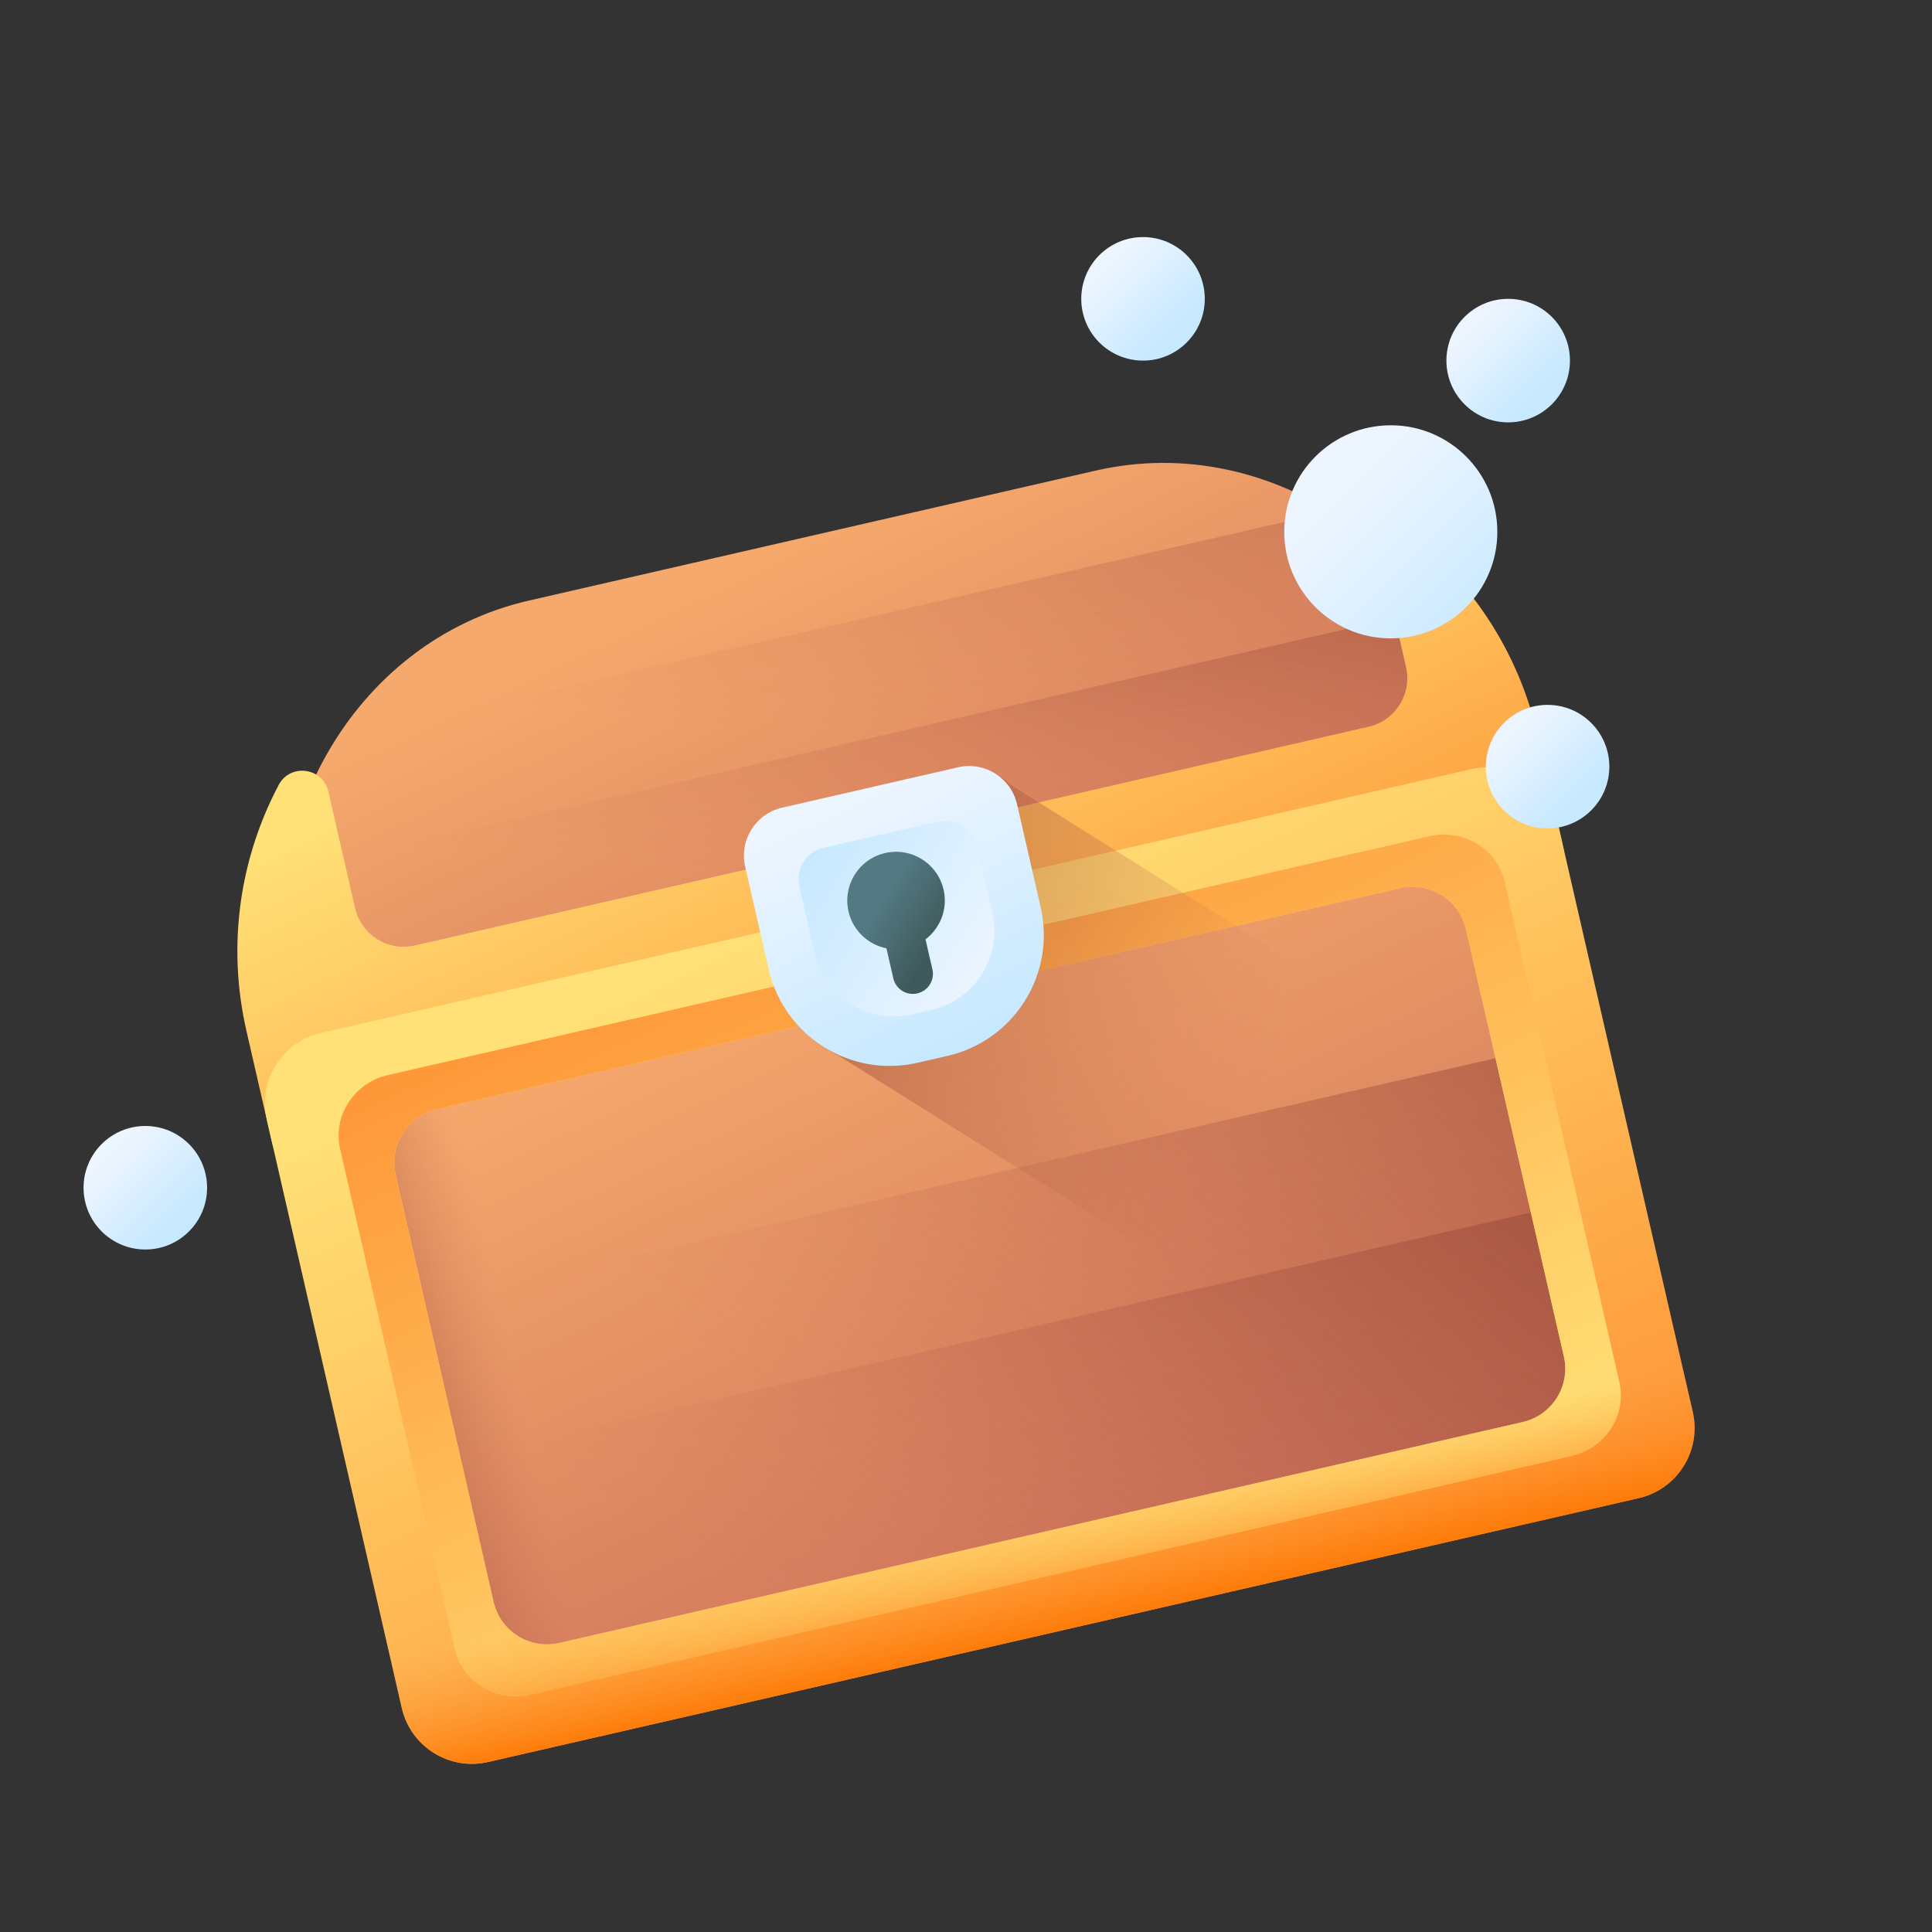 <svg width="512" height="512" viewBox="0 0 512 512" fill="none" xmlns="http://www.w3.org/2000/svg"><rect x="0" y="0" width="512" height="512" fill="#333333" stroke="none"/><path d="M290.393 124.709l-150.224 34.448c-46.638 10.695-74.992 60.583-63.333 111.43l6.667 29.073c2.356 10.276 11.909 16.855 21.335 14.694l284.979-65.351c9.426-2.161 15.156-12.244 12.8-22.521l-6.667-29.073c-11.66-50.846-58.919-83.395-105.557-72.7z" fill="url(#illustrations--treasure__paint0_linear_72_18)"/><path d="M76.837 270.587l6.667 29.073c2.356 10.277 11.909 16.855 21.335 14.694l284.979-65.35c9.426-2.162 15.156-12.245 12.8-22.521l-6.667-29.074c-6.208-27.067-22.502-48.947-43.421-61.881L88.957 195.969c-13.193 20.757-18.327 47.551-12.12 74.618z" fill="url(#illustrations--treasure__paint1_linear_72_18)"/><path d="M76.837 270.587l6.667 29.073c2.356 10.276 11.909 16.855 21.334 14.694l284.98-65.351c9.425-2.161 15.156-12.244 12.8-22.521l-6.667-29.073c-3.082-13.441-8.654-25.599-16.042-36.022L75.58 231.175c-2.108 12.599-1.825 25.971 1.257 39.412z" fill="url(#illustrations--treasure__paint2_linear_72_18)"/><path d="M367.073 152.613l5.536 24.142c1.632 7.119-2.815 14.213-9.934 15.845l-252.739 57.958c-7.119 1.632-14.213-2.815-15.845-9.934l-7.081-30.877c-1.465-6.388-10.087-7.525-13.151-1.732-10.212 19.316-13.81 42.245-8.543 65.213l6.667 29.074c2.356 10.276 12.597 16.697 22.875 14.34l304.935-69.926c10.276-2.357 16.697-12.598 14.34-22.875l-6.667-29.073c-4.504-19.64-14.829-36.43-28.736-48.972-5.144-4.64-13.205.064-11.657 6.817z" fill="url(#illustrations--treasure__paint3_linear_72_18)"/><path d="M386.773 210.792L90.928 278.634c-9.888 2.268-16.112 11.926-13.9 21.572l33.576 146.42c2.212 9.645 12.022 15.627 21.911 13.359l295.844-67.842c9.889-2.268 16.112-11.926 13.901-21.572l-33.577-146.42c-2.211-9.645-12.022-15.627-21.91-13.359z" fill="url(#illustrations--treasure__paint4_linear_72_18)"/><path d="M402.423 279.039l-295.845 67.842c-9.888 2.268-16.787 8.983-15.407 14.999l20.941 91.318c1.379 6.016 10.514 9.055 20.404 6.787l295.844-67.842c9.889-2.268 16.788-8.983 15.408-14.999l-20.941-91.318c-1.381-6.016-10.515-9.055-20.404-6.787z" fill="url(#illustrations--treasure__paint5_linear_72_18)"/><path d="M411.8 319.931l-295.845 67.842c-9.889 2.268-17.191 7.219-16.31 11.06l13.369 58.303c.881 3.841 9.612 5.116 19.501 2.848l295.844-67.842c9.889-2.268 17.191-7.22 16.311-11.06l-13.37-58.303c-.881-3.841-9.611-5.116-19.5-2.848z" fill="url(#illustrations--treasure__paint6_linear_72_18)"/><path d="M147.396 265.685l-56.469 12.948c-9.889 2.268-16.112 11.926-13.9 21.571l33.576 146.42c2.212 9.646 12.022 15.627 21.911 13.36l56.468-12.949-41.586-181.35z" fill="url(#illustrations--treasure__paint7_linear_72_18)"/><path d="M389.958 203.822L85.023 273.748c-10.276 2.356-16.696 12.597-14.34 22.875l35.772 155.991c2.356 10.276 12.597 16.697 22.874 14.34l304.935-69.926c10.276-2.356 16.698-12.597 14.34-22.875l-35.771-155.991c-2.357-10.276-12.598-16.696-22.875-14.34zm24.478 155.637c1.792 7.815-3.09 15.603-10.906 17.395l-255.329 58.551c-7.815 1.792-15.603-3.09-17.395-10.906l-25.954-113.183c-1.792-7.815 3.09-15.603 10.905-17.395l255.33-58.551c7.814-1.792 15.603 3.09 17.395 10.906l25.954 113.183z" fill="url(#illustrations--treasure__paint8_linear_72_18)"/><path d="M140.533 449.152l275.889-63.265c9.038-2.073 14.741-10.835 12.737-19.572l-30.412-132.623c-2.004-8.737-10.955-14.139-19.994-12.067L102.865 284.89c-9.039 2.073-14.742 10.835-12.738 19.572l30.413 132.623c2.004 8.737 10.955 14.14 19.993 12.067zm-35.681-137.835c-1.792-7.814 3.09-15.603 10.905-17.395l255.33-58.551c7.814-1.792 15.602 3.09 17.394 10.906l25.955 113.183c1.792 7.815-3.09 15.603-10.906 17.395l-255.329 58.551c-7.815 1.792-15.603-3.09-17.395-10.906l-25.954-113.183z" fill="url(#illustrations--treasure__paint9_linear_72_18)"/><path d="M412.256 349.956l2.18 9.504c1.792 7.814-3.09 15.603-10.906 17.395l-255.329 58.551c-7.815 1.792-15.603-3.09-17.395-10.906l-2.18-9.504-29.259 6.71 7.088 30.909c2.356 10.276 12.597 16.697 22.874 14.34l304.935-69.926c10.277-2.357 16.698-12.598 14.34-22.875l-7.087-30.908-29.261 6.71z" fill="url(#illustrations--treasure__paint10_linear_72_18)"/><path d="M448.605 374.155l-14.156-61.73-166.894-104.63c-3.067-3.068-7.587-4.548-12.128-3.507l-46.648 10.697c-7.015 1.608-11.397 8.599-9.787 15.612l6.26 27.303c2.265 9.875 8.759 17.679 17.131 21.946l193.6 121.372 18.281-4.192c10.277-2.354 16.697-12.595 14.341-22.871z" fill="url(#illustrations--treasure__paint11_linear_72_18)"/><path d="M251.09 279.825l-7.957 1.825c-17.698 4.059-35.336-6.998-39.394-24.697l-6.262-27.303c-1.608-7.014 2.774-14.004 9.788-15.612l46.648-10.697c7.014-1.608 14.004 2.774 15.612 9.787l6.26 27.303c4.06 17.698-6.997 35.335-24.695 39.394z" fill="url(#illustrations--treasure__paint12_linear_72_18)"/><path d="M241.645 268.821l5.193-1.191c11.551-2.649 18.769-14.16 16.12-25.712l-4.087-17.821a8.504 8.504 0 00-10.19-6.388l-30.447 6.983a8.503 8.503 0 00-6.387 10.189l4.086 17.821c2.649 11.551 14.161 18.768 25.712 16.119z" fill="url(#illustrations--treasure__paint13_linear_72_18)"/><path d="M250.052 235.768c-1.594-6.953-8.524-11.297-15.478-9.703-6.953 1.594-11.297 8.524-9.702 15.477 1.17 5.105 5.22 8.793 10.04 9.768l1.848 8.059a5.315 5.315 0 0010.359-2.375l-1.848-8.06c3.914-2.977 5.951-8.061 4.781-13.166z" fill="url(#illustrations--treasure__paint14_linear_72_18)"/><path d="M368.574 169.177c15.594 0 28.235-12.642 28.235-28.236 0-15.594-12.641-28.235-28.235-28.235s-28.236 12.641-28.236 28.235 12.642 28.236 28.236 28.236z" fill="url(#illustrations--treasure__paint15_linear_72_18)"/><path d="M410.123 219.538c9.04 0 16.369-7.328 16.369-16.369 0-9.04-7.329-16.369-16.369-16.369s-16.369 7.329-16.369 16.369c0 9.041 7.329 16.369 16.369 16.369z" fill="url(#illustrations--treasure__paint16_linear_72_18)"/><path d="M38.513 331.133c9.04 0 16.368-7.328 16.368-16.369 0-9.04-7.328-16.368-16.368-16.368s-16.37 7.328-16.37 16.368c0 9.041 7.33 16.369 16.37 16.369z" fill="url(#illustrations--treasure__paint17_linear_72_18)"/><path d="M399.683 111.933c9.041 0 16.369-7.328 16.369-16.369 0-9.04-7.328-16.369-16.369-16.369-9.04 0-16.369 7.329-16.369 16.37 0 9.04 7.329 16.368 16.369 16.368z" fill="url(#illustrations--treasure__paint18_linear_72_18)"/><path d="M302.912 95.564c9.041 0 16.369-7.329 16.369-16.369s-7.328-16.369-16.369-16.369c-9.04 0-16.369 7.329-16.369 16.37 0 9.04 7.329 16.368 16.369 16.368z" fill="url(#illustrations--treasure__paint19_linear_72_18)"/><defs><linearGradient id="illustrations--treasure__paint0_linear_72_18" x1="194.32" y1="149.73" x2="265.784" y2="300.995" gradientUnits="userSpaceOnUse"><stop stop-color="#F6A96C"/><stop offset="1" stop-color="#CA6E59"/></linearGradient><linearGradient id="illustrations--treasure__paint1_linear_72_18" x1="242.094" y1="196.021" x2="254.912" y2="30.012" gradientUnits="userSpaceOnUse"><stop stop-color="#CA6E59" stop-opacity="0"/><stop offset="1" stop-color="#883F2E"/></linearGradient><linearGradient id="illustrations--treasure__paint2_linear_72_18" x1="239.167" y1="233.939" x2="250.454" y2="87.75" gradientUnits="userSpaceOnUse"><stop stop-color="#CA6E59" stop-opacity="0"/><stop offset="1" stop-color="#883F2E"/></linearGradient><linearGradient id="illustrations--treasure__paint3_linear_72_18" x1="200.699" y1="163.412" x2="266.88" y2="303.497" gradientUnits="userSpaceOnUse"><stop stop-color="#FFE177"/><stop offset="1" stop-color="#FE9738"/></linearGradient><linearGradient id="illustrations--treasure__paint4_linear_72_18" x1="216.144" y1="242.794" x2="309.233" y2="439.833" gradientUnits="userSpaceOnUse"><stop stop-color="#F6A96C"/><stop offset="1" stop-color="#CA6E59"/></linearGradient><linearGradient id="illustrations--treasure__paint5_linear_72_18" x1="242.89" y1="400.991" x2="437.482" y2="154.257" gradientUnits="userSpaceOnUse"><stop stop-color="#CA6E59" stop-opacity="0"/><stop offset="1" stop-color="#883F2E"/></linearGradient><linearGradient id="illustrations--treasure__paint6_linear_72_18" x1="238.748" y1="444.082" x2="392.017" y2="197.717" gradientUnits="userSpaceOnUse"><stop stop-color="#CA6E59" stop-opacity="0"/><stop offset="1" stop-color="#883F2E"/></linearGradient><linearGradient id="illustrations--treasure__paint7_linear_72_18" x1="136.493" y1="363.717" x2="75.756" y2="377.671" gradientUnits="userSpaceOnUse"><stop stop-color="#CA6E59" stop-opacity="0"/><stop offset=".196" stop-color="#B5604B" stop-opacity=".196"/><stop offset=".499" stop-color="#9D4E3B" stop-opacity=".499"/><stop offset=".775" stop-color="#8D4331" stop-opacity=".775"/><stop offset="1" stop-color="#883F2E"/></linearGradient><linearGradient id="illustrations--treasure__paint8_linear_72_18" x1="213.689" y1="237.599" x2="312.003" y2="445.694" gradientUnits="userSpaceOnUse"><stop stop-color="#FFE177"/><stop offset="1" stop-color="#FE9738"/></linearGradient><linearGradient id="illustrations--treasure__paint9_linear_72_18" x1="308.334" y1="436.582" x2="211.767" y2="232.182" gradientUnits="userSpaceOnUse"><stop stop-color="#FFE177"/><stop offset="1" stop-color="#FE9738"/></linearGradient><linearGradient id="illustrations--treasure__paint10_linear_72_18" x1="275.024" y1="401.287" x2="282.564" y2="434.103" gradientUnits="userSpaceOnUse"><stop stop-color="#FE9738" stop-opacity="0"/><stop offset="1" stop-color="#FE7701"/></linearGradient><linearGradient id="illustrations--treasure__paint11_linear_72_18" x1="330.139" y1="299.398" x2="125.526" y2="223.532" gradientUnits="userSpaceOnUse"><stop stop-color="#CA6E59" stop-opacity="0"/><stop offset=".196" stop-color="#B5604B" stop-opacity=".196"/><stop offset=".499" stop-color="#9D4E3B" stop-opacity=".499"/><stop offset=".775" stop-color="#8D4331" stop-opacity=".775"/><stop offset="1" stop-color="#883F2E"/></linearGradient><linearGradient id="illustrations--treasure__paint12_linear_72_18" x1="225.938" y1="212.503" x2="255.749" y2="275.6" gradientUnits="userSpaceOnUse"><stop stop-color="#EDF5FF"/><stop offset="1" stop-color="#C7E9FF"/></linearGradient><linearGradient id="illustrations--treasure__paint13_linear_72_18" x1="264.723" y1="257.585" x2="214.788" y2="226.308" gradientUnits="userSpaceOnUse"><stop stop-color="#EDF5FF"/><stop offset="1" stop-color="#C7E9FF"/></linearGradient><linearGradient id="illustrations--treasure__paint14_linear_72_18" x1="233.162" y1="239.669" x2="248.757" y2="249.437" gradientUnits="userSpaceOnUse"><stop stop-color="#537983"/><stop offset="1" stop-color="#3E5959"/></linearGradient><linearGradient id="illustrations--treasure__paint15_linear_72_18" x1="356.973" y1="129.341" x2="396.528" y2="168.896" gradientUnits="userSpaceOnUse"><stop stop-color="#EDF5FF"/><stop offset="1" stop-color="#C7E9FF"/></linearGradient><linearGradient id="illustrations--treasure__paint16_linear_72_18" x1="400.921" y1="193.966" x2="418.502" y2="211.547" gradientUnits="userSpaceOnUse"><stop stop-color="#EDF5FF"/><stop offset="1" stop-color="#C7E9FF"/></linearGradient><linearGradient id="illustrations--treasure__paint17_linear_72_18" x1="29.311" y1="305.563" x2="46.891" y2="323.143" gradientUnits="userSpaceOnUse"><stop stop-color="#EDF5FF"/><stop offset="1" stop-color="#C7E9FF"/></linearGradient><linearGradient id="illustrations--treasure__paint18_linear_72_18" x1="390.48" y1="86.362" x2="408.061" y2="103.943" gradientUnits="userSpaceOnUse"><stop stop-color="#EDF5FF"/><stop offset="1" stop-color="#C7E9FF"/></linearGradient><linearGradient id="illustrations--treasure__paint19_linear_72_18" x1="293.71" y1="69.993" x2="311.291" y2="87.574" gradientUnits="userSpaceOnUse"><stop stop-color="#EDF5FF"/><stop offset="1" stop-color="#C7E9FF"/></linearGradient></defs></svg>